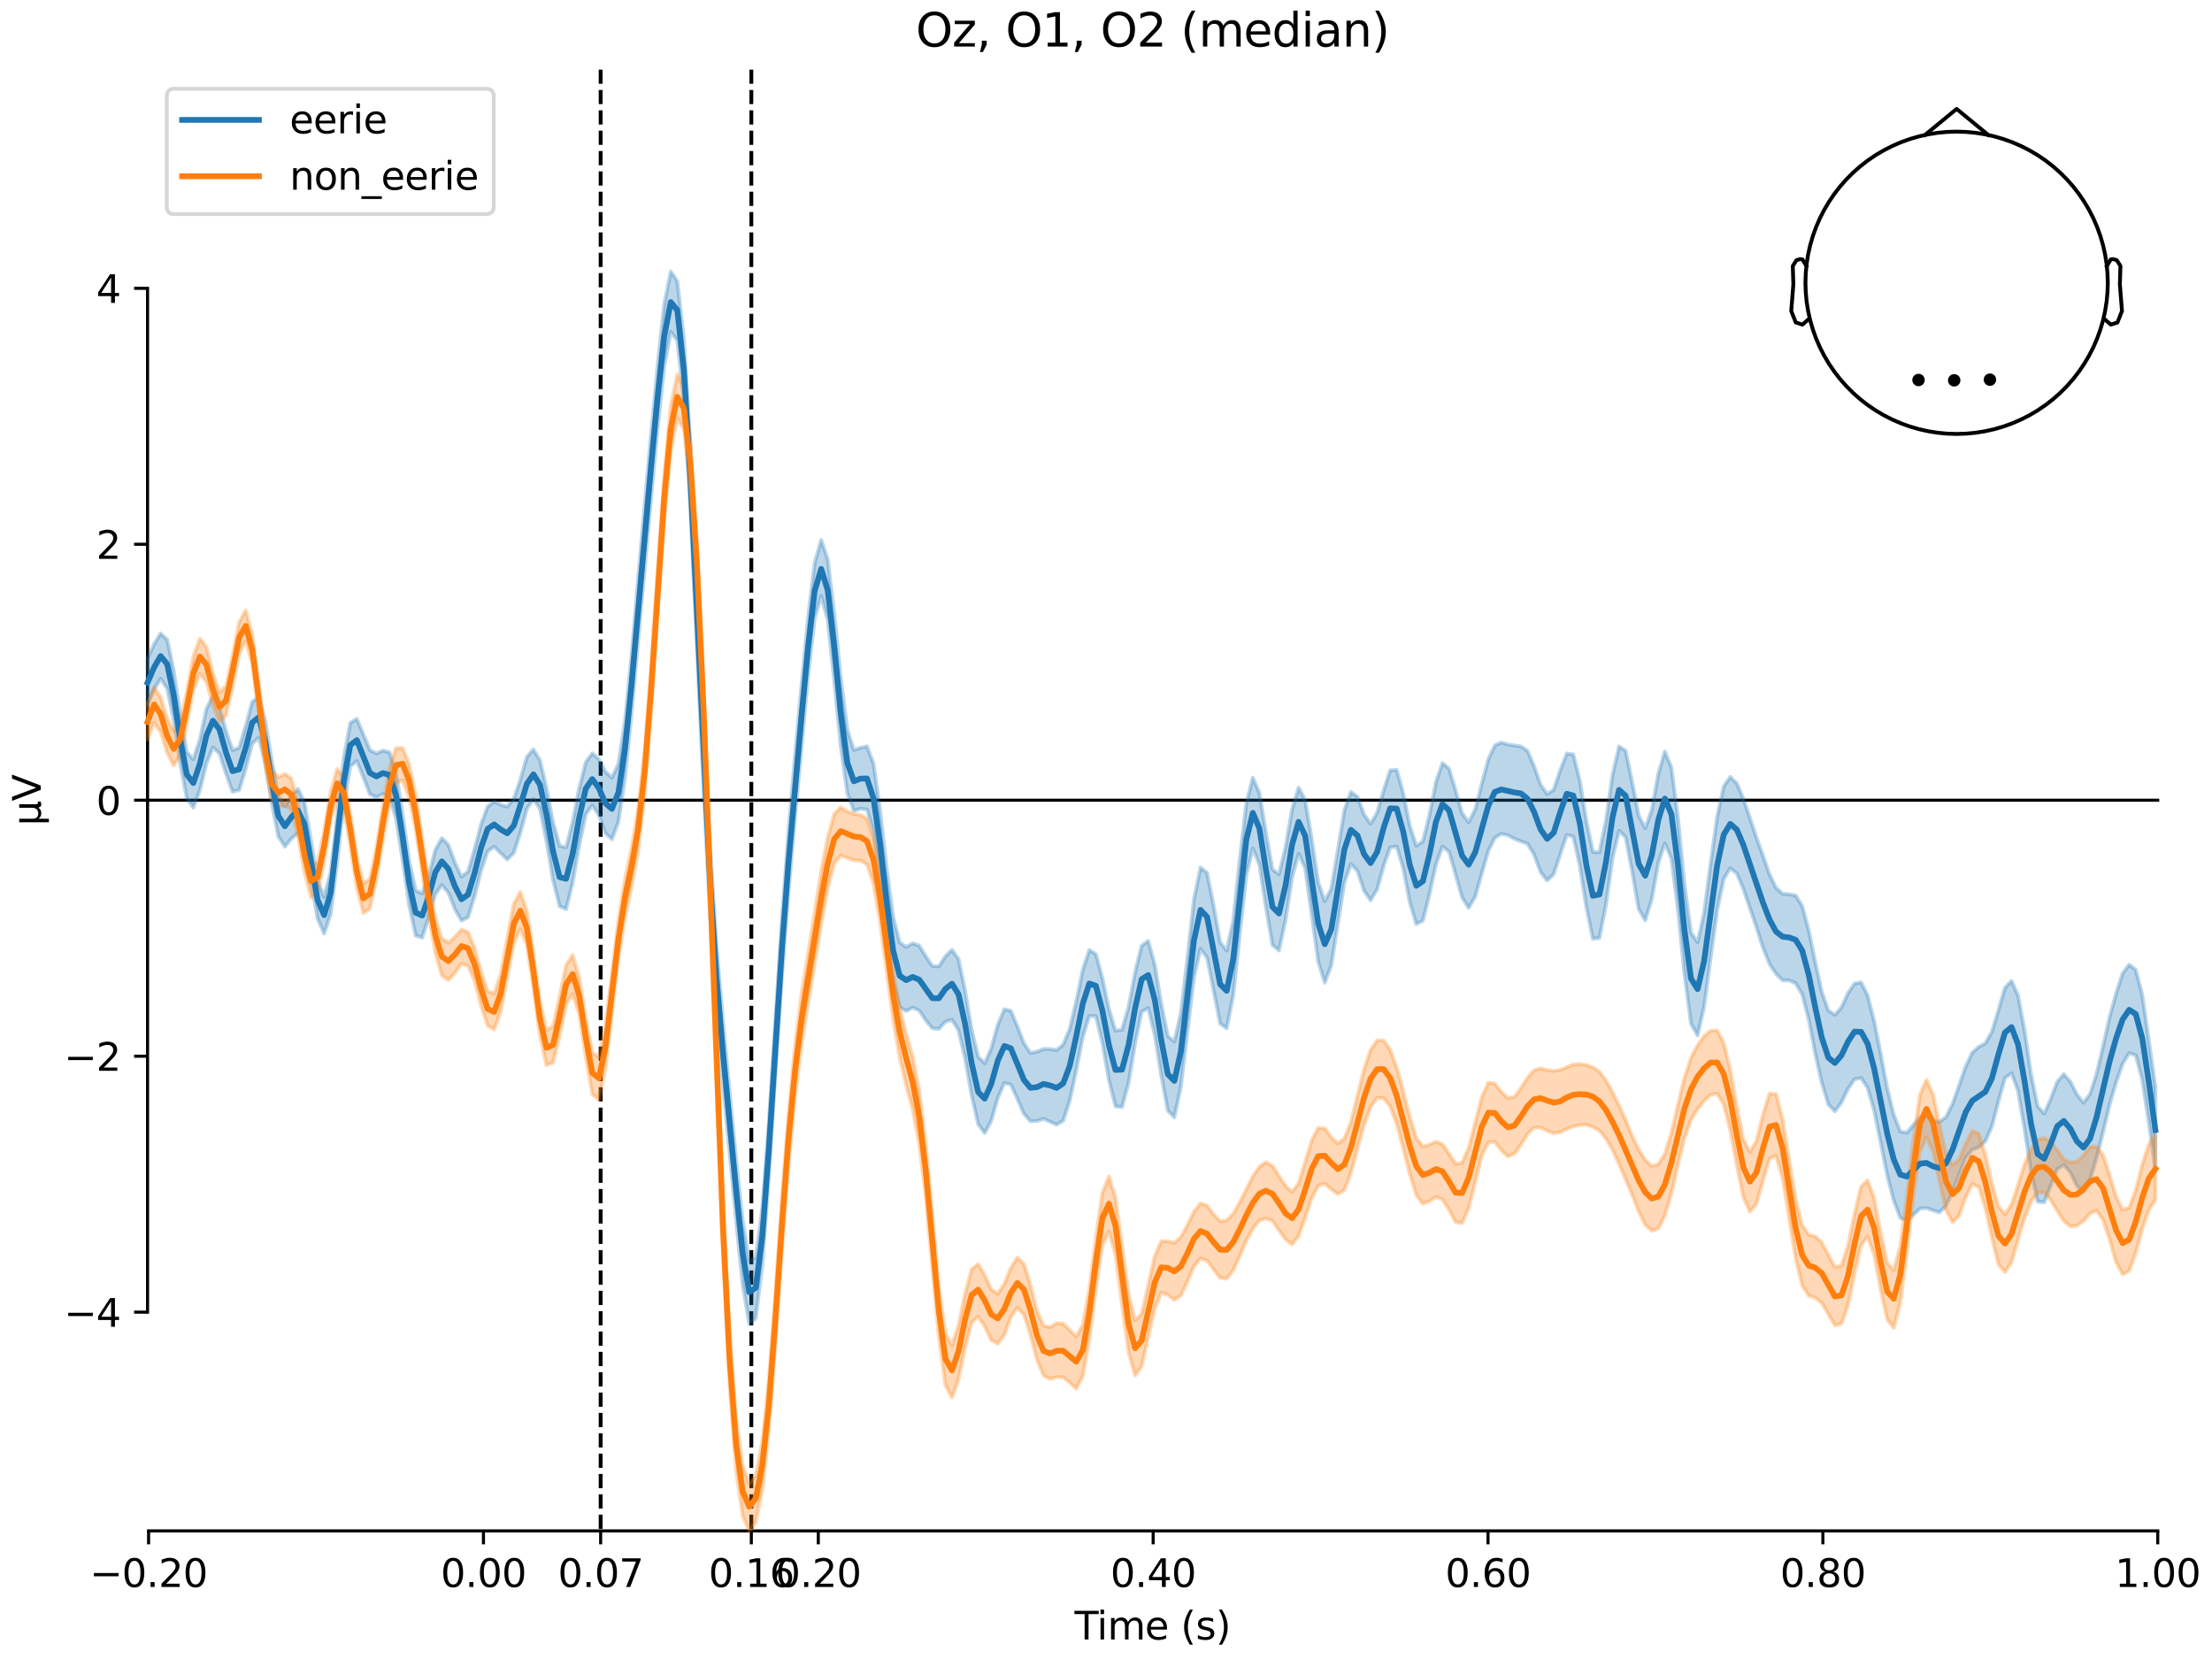 <?xml version="1.0" encoding="utf-8" standalone="no"?>
<!DOCTYPE svg PUBLIC "-//W3C//DTD SVG 1.1//EN"
  "http://www.w3.org/Graphics/SVG/1.1/DTD/svg11.dtd">
<svg xmlns:xlink="http://www.w3.org/1999/xlink" width="576pt" height="432pt" viewBox="0 0 576 432" xmlns="http://www.w3.org/2000/svg" version="1.1">
 <defs>
  <style type="text/css">*{stroke-linejoin: round; stroke-linecap: butt}</style>
 </defs>
 <g id="figure_1">
  <g id="patch_1">
   <path d="M 0 432 
L 576 432 
L 576 0 
L 0 0 
z
" style="fill: #ffffff"/>
  </g>
  <g id="axes_1">
   <g id="patch_2">
    <path d="M 38.421 398.644 
L 561.867 398.644 
L 561.867 18.118 
L 38.421 18.118 
L 38.421 398.644 
z
" style="fill: none; opacity: 0"/>
   </g>
   <g id="patch_3">
    <path d="M 38.421 341.686 
L 38.421 75.076 
" style="fill: none; stroke: #000000; stroke-width: 0.8; stroke-linejoin: miter; stroke-linecap: square"/>
   </g>
   <g id="LineCollection_1">
    <path d="M 156.407 18.118 
L 156.407 398.644 
" clip-path="url(#p8cea08209b)" style="fill: none; stroke-dasharray: 3.7,1.6; stroke-dashoffset: 0; stroke: #000000"/>
    <path d="M 195.645 18.118 
L 195.645 398.644 
" clip-path="url(#p8cea08209b)" style="fill: none; stroke-dasharray: 3.7,1.6; stroke-dashoffset: 0; stroke: #000000"/>
   </g>
   <g id="matplotlib.axis_1">
    <g id="xtick_1">
     <g id="line2d_1">
      <defs>
       <path id="m0d752e9763" d="M 0 0 
L 0 3.5 
" style="stroke: #000000; stroke-width: 0.8"/>
      </defs>
      <g>
       <use xlink:href="#m0d752e9763" x="38.693" y="398.644" style="stroke: #000000; stroke-width: 0.8"/>
      </g>
     </g>
     <g id="text_1">
      <!-- −0.20 -->
      <g transform="translate(23.37 413.242) scale(0.1 -0.1)">
       <defs>
        <path id="DejaVuSans-2212" d="M 678 2272 
L 4684 2272 
L 4684 1741 
L 678 1741 
L 678 2272 
z
" transform="scale(0.016)"/>
        <path id="DejaVuSans-30" d="M 2034 4250 
Q 1547 4250 1301 3770 
Q 1056 3291 1056 2328 
Q 1056 1369 1301 889 
Q 1547 409 2034 409 
Q 2525 409 2770 889 
Q 3016 1369 3016 2328 
Q 3016 3291 2770 3770 
Q 2525 4250 2034 4250 
z
M 2034 4750 
Q 2819 4750 3233 4129 
Q 3647 3509 3647 2328 
Q 3647 1150 3233 529 
Q 2819 -91 2034 -91 
Q 1250 -91 836 529 
Q 422 1150 422 2328 
Q 422 3509 836 4129 
Q 1250 4750 2034 4750 
z
" transform="scale(0.016)"/>
        <path id="DejaVuSans-2e" d="M 684 794 
L 1344 794 
L 1344 0 
L 684 0 
L 684 794 
z
" transform="scale(0.016)"/>
        <path id="DejaVuSans-32" d="M 1228 531 
L 3431 531 
L 3431 0 
L 469 0 
L 469 531 
Q 828 903 1448 1529 
Q 2069 2156 2228 2338 
Q 2531 2678 2651 2914 
Q 2772 3150 2772 3378 
Q 2772 3750 2511 3984 
Q 2250 4219 1831 4219 
Q 1534 4219 1204 4116 
Q 875 4013 500 3803 
L 500 4441 
Q 881 4594 1212 4672 
Q 1544 4750 1819 4750 
Q 2544 4750 2975 4387 
Q 3406 4025 3406 3419 
Q 3406 3131 3298 2873 
Q 3191 2616 2906 2266 
Q 2828 2175 2409 1742 
Q 1991 1309 1228 531 
z
" transform="scale(0.016)"/>
       </defs>
       <use xlink:href="#DejaVuSans-2212"/>
       <use xlink:href="#DejaVuSans-30" transform="translate(83.789 0)"/>
       <use xlink:href="#DejaVuSans-2e" transform="translate(147.412 0)"/>
       <use xlink:href="#DejaVuSans-32" transform="translate(179.199 0)"/>
       <use xlink:href="#DejaVuSans-30" transform="translate(242.822 0)"/>
      </g>
     </g>
    </g>
    <g id="xtick_2">
     <g id="line2d_2">
      <g>
       <use xlink:href="#m0d752e9763" x="125.889" y="398.644" style="stroke: #000000; stroke-width: 0.8"/>
      </g>
     </g>
     <g id="text_2">
      <!-- 0.00 -->
      <g transform="translate(114.756 413.242) scale(0.1 -0.1)">
       <use xlink:href="#DejaVuSans-30"/>
       <use xlink:href="#DejaVuSans-2e" transform="translate(63.623 0)"/>
       <use xlink:href="#DejaVuSans-30" transform="translate(95.41 0)"/>
       <use xlink:href="#DejaVuSans-30" transform="translate(159.033 0)"/>
      </g>
     </g>
    </g>
    <g id="xtick_3">
     <g id="line2d_3">
      <g>
       <use xlink:href="#m0d752e9763" x="156.407" y="398.644" style="stroke: #000000; stroke-width: 0.8"/>
      </g>
     </g>
     <g id="text_3">
      <!-- 0.07 -->
      <g transform="translate(145.274 413.242) scale(0.1 -0.1)">
       <defs>
        <path id="DejaVuSans-37" d="M 525 4666 
L 3525 4666 
L 3525 4397 
L 1831 0 
L 1172 0 
L 2766 4134 
L 525 4134 
L 525 4666 
z
" transform="scale(0.016)"/>
       </defs>
       <use xlink:href="#DejaVuSans-30"/>
       <use xlink:href="#DejaVuSans-2e" transform="translate(63.623 0)"/>
       <use xlink:href="#DejaVuSans-30" transform="translate(95.41 0)"/>
       <use xlink:href="#DejaVuSans-37" transform="translate(159.033 0)"/>
      </g>
     </g>
    </g>
    <g id="xtick_4">
     <g id="line2d_4">
      <g>
       <use xlink:href="#m0d752e9763" x="195.645" y="398.644" style="stroke: #000000; stroke-width: 0.8"/>
      </g>
     </g>
     <g id="text_4">
      <!-- 0.16 -->
      <g transform="translate(184.512 413.242) scale(0.1 -0.1)">
       <defs>
        <path id="DejaVuSans-31" d="M 794 531 
L 1825 531 
L 1825 4091 
L 703 3866 
L 703 4441 
L 1819 4666 
L 2450 4666 
L 2450 531 
L 3481 531 
L 3481 0 
L 794 0 
L 794 531 
z
" transform="scale(0.016)"/>
        <path id="DejaVuSans-36" d="M 2113 2584 
Q 1688 2584 1439 2293 
Q 1191 2003 1191 1497 
Q 1191 994 1439 701 
Q 1688 409 2113 409 
Q 2538 409 2786 701 
Q 3034 994 3034 1497 
Q 3034 2003 2786 2293 
Q 2538 2584 2113 2584 
z
M 3366 4563 
L 3366 3988 
Q 3128 4100 2886 4159 
Q 2644 4219 2406 4219 
Q 1781 4219 1451 3797 
Q 1122 3375 1075 2522 
Q 1259 2794 1537 2939 
Q 1816 3084 2150 3084 
Q 2853 3084 3261 2657 
Q 3669 2231 3669 1497 
Q 3669 778 3244 343 
Q 2819 -91 2113 -91 
Q 1303 -91 875 529 
Q 447 1150 447 2328 
Q 447 3434 972 4092 
Q 1497 4750 2381 4750 
Q 2619 4750 2861 4703 
Q 3103 4656 3366 4563 
z
" transform="scale(0.016)"/>
       </defs>
       <use xlink:href="#DejaVuSans-30"/>
       <use xlink:href="#DejaVuSans-2e" transform="translate(63.623 0)"/>
       <use xlink:href="#DejaVuSans-31" transform="translate(95.41 0)"/>
       <use xlink:href="#DejaVuSans-36" transform="translate(159.033 0)"/>
      </g>
     </g>
    </g>
    <g id="xtick_5">
     <g id="line2d_5">
      <g>
       <use xlink:href="#m0d752e9763" x="213.084" y="398.644" style="stroke: #000000; stroke-width: 0.8"/>
      </g>
     </g>
     <g id="text_5">
      <!-- 0.20 -->
      <g transform="translate(201.952 413.242) scale(0.1 -0.1)">
       <use xlink:href="#DejaVuSans-30"/>
       <use xlink:href="#DejaVuSans-2e" transform="translate(63.623 0)"/>
       <use xlink:href="#DejaVuSans-32" transform="translate(95.41 0)"/>
       <use xlink:href="#DejaVuSans-30" transform="translate(159.033 0)"/>
      </g>
     </g>
    </g>
    <g id="xtick_6">
     <g id="line2d_6">
      <g>
       <use xlink:href="#m0d752e9763" x="300.28" y="398.644" style="stroke: #000000; stroke-width: 0.8"/>
      </g>
     </g>
     <g id="text_6">
      <!-- 0.40 -->
      <g transform="translate(289.147 413.242) scale(0.1 -0.1)">
       <defs>
        <path id="DejaVuSans-34" d="M 2419 4116 
L 825 1625 
L 2419 1625 
L 2419 4116 
z
M 2253 4666 
L 3047 4666 
L 3047 1625 
L 3713 1625 
L 3713 1100 
L 3047 1100 
L 3047 0 
L 2419 0 
L 2419 1100 
L 313 1100 
L 313 1709 
L 2253 4666 
z
" transform="scale(0.016)"/>
       </defs>
       <use xlink:href="#DejaVuSans-30"/>
       <use xlink:href="#DejaVuSans-2e" transform="translate(63.623 0)"/>
       <use xlink:href="#DejaVuSans-34" transform="translate(95.41 0)"/>
       <use xlink:href="#DejaVuSans-30" transform="translate(159.033 0)"/>
      </g>
     </g>
    </g>
    <g id="xtick_7">
     <g id="line2d_7">
      <g>
       <use xlink:href="#m0d752e9763" x="387.476" y="398.644" style="stroke: #000000; stroke-width: 0.8"/>
      </g>
     </g>
     <g id="text_7">
      <!-- 0.60 -->
      <g transform="translate(376.343 413.242) scale(0.1 -0.1)">
       <use xlink:href="#DejaVuSans-30"/>
       <use xlink:href="#DejaVuSans-2e" transform="translate(63.623 0)"/>
       <use xlink:href="#DejaVuSans-36" transform="translate(95.41 0)"/>
       <use xlink:href="#DejaVuSans-30" transform="translate(159.033 0)"/>
      </g>
     </g>
    </g>
    <g id="xtick_8">
     <g id="line2d_8">
      <g>
       <use xlink:href="#m0d752e9763" x="474.671" y="398.644" style="stroke: #000000; stroke-width: 0.8"/>
      </g>
     </g>
     <g id="text_8">
      <!-- 0.80 -->
      <g transform="translate(463.538 413.242) scale(0.1 -0.1)">
       <defs>
        <path id="DejaVuSans-38" d="M 2034 2216 
Q 1584 2216 1326 1975 
Q 1069 1734 1069 1313 
Q 1069 891 1326 650 
Q 1584 409 2034 409 
Q 2484 409 2743 651 
Q 3003 894 3003 1313 
Q 3003 1734 2745 1975 
Q 2488 2216 2034 2216 
z
M 1403 2484 
Q 997 2584 770 2862 
Q 544 3141 544 3541 
Q 544 4100 942 4425 
Q 1341 4750 2034 4750 
Q 2731 4750 3128 4425 
Q 3525 4100 3525 3541 
Q 3525 3141 3298 2862 
Q 3072 2584 2669 2484 
Q 3125 2378 3379 2068 
Q 3634 1759 3634 1313 
Q 3634 634 3220 271 
Q 2806 -91 2034 -91 
Q 1263 -91 848 271 
Q 434 634 434 1313 
Q 434 1759 690 2068 
Q 947 2378 1403 2484 
z
M 1172 3481 
Q 1172 3119 1398 2916 
Q 1625 2713 2034 2713 
Q 2441 2713 2670 2916 
Q 2900 3119 2900 3481 
Q 2900 3844 2670 4047 
Q 2441 4250 2034 4250 
Q 1625 4250 1398 4047 
Q 1172 3844 1172 3481 
z
" transform="scale(0.016)"/>
       </defs>
       <use xlink:href="#DejaVuSans-30"/>
       <use xlink:href="#DejaVuSans-2e" transform="translate(63.623 0)"/>
       <use xlink:href="#DejaVuSans-38" transform="translate(95.41 0)"/>
       <use xlink:href="#DejaVuSans-30" transform="translate(159.033 0)"/>
      </g>
     </g>
    </g>
    <g id="xtick_9">
     <g id="line2d_9">
      <g>
       <use xlink:href="#m0d752e9763" x="561.867" y="398.644" style="stroke: #000000; stroke-width: 0.8"/>
      </g>
     </g>
     <g id="text_9">
      <!-- 1.00 -->
      <g transform="translate(550.734 413.242) scale(0.1 -0.1)">
       <use xlink:href="#DejaVuSans-31"/>
       <use xlink:href="#DejaVuSans-2e" transform="translate(63.623 0)"/>
       <use xlink:href="#DejaVuSans-30" transform="translate(95.41 0)"/>
       <use xlink:href="#DejaVuSans-30" transform="translate(159.033 0)"/>
      </g>
     </g>
    </g>
    <g id="text_10">
     <!-- Time (s) -->
     <g transform="translate(279.815 426.92) scale(0.1 -0.1)">
      <defs>
       <path id="DejaVuSans-54" d="M -19 4666 
L 3928 4666 
L 3928 4134 
L 2272 4134 
L 2272 0 
L 1638 0 
L 1638 4134 
L -19 4134 
L -19 4666 
z
" transform="scale(0.016)"/>
       <path id="DejaVuSans-69" d="M 603 3500 
L 1178 3500 
L 1178 0 
L 603 0 
L 603 3500 
z
M 603 4863 
L 1178 4863 
L 1178 4134 
L 603 4134 
L 603 4863 
z
" transform="scale(0.016)"/>
       <path id="DejaVuSans-6d" d="M 3328 2828 
Q 3544 3216 3844 3400 
Q 4144 3584 4550 3584 
Q 5097 3584 5394 3201 
Q 5691 2819 5691 2113 
L 5691 0 
L 5113 0 
L 5113 2094 
Q 5113 2597 4934 2840 
Q 4756 3084 4391 3084 
Q 3944 3084 3684 2787 
Q 3425 2491 3425 1978 
L 3425 0 
L 2847 0 
L 2847 2094 
Q 2847 2600 2669 2842 
Q 2491 3084 2119 3084 
Q 1678 3084 1418 2786 
Q 1159 2488 1159 1978 
L 1159 0 
L 581 0 
L 581 3500 
L 1159 3500 
L 1159 2956 
Q 1356 3278 1631 3431 
Q 1906 3584 2284 3584 
Q 2666 3584 2933 3390 
Q 3200 3197 3328 2828 
z
" transform="scale(0.016)"/>
       <path id="DejaVuSans-65" d="M 3597 1894 
L 3597 1613 
L 953 1613 
Q 991 1019 1311 708 
Q 1631 397 2203 397 
Q 2534 397 2845 478 
Q 3156 559 3463 722 
L 3463 178 
Q 3153 47 2828 -22 
Q 2503 -91 2169 -91 
Q 1331 -91 842 396 
Q 353 884 353 1716 
Q 353 2575 817 3079 
Q 1281 3584 2069 3584 
Q 2775 3584 3186 3129 
Q 3597 2675 3597 1894 
z
M 3022 2063 
Q 3016 2534 2758 2815 
Q 2500 3097 2075 3097 
Q 1594 3097 1305 2825 
Q 1016 2553 972 2059 
L 3022 2063 
z
" transform="scale(0.016)"/>
       <path id="DejaVuSans-20" transform="scale(0.016)"/>
       <path id="DejaVuSans-28" d="M 1984 4856 
Q 1566 4138 1362 3434 
Q 1159 2731 1159 2009 
Q 1159 1288 1364 580 
Q 1569 -128 1984 -844 
L 1484 -844 
Q 1016 -109 783 600 
Q 550 1309 550 2009 
Q 550 2706 781 3412 
Q 1013 4119 1484 4856 
L 1984 4856 
z
" transform="scale(0.016)"/>
       <path id="DejaVuSans-73" d="M 2834 3397 
L 2834 2853 
Q 2591 2978 2328 3040 
Q 2066 3103 1784 3103 
Q 1356 3103 1142 2972 
Q 928 2841 928 2578 
Q 928 2378 1081 2264 
Q 1234 2150 1697 2047 
L 1894 2003 
Q 2506 1872 2764 1633 
Q 3022 1394 3022 966 
Q 3022 478 2636 193 
Q 2250 -91 1575 -91 
Q 1294 -91 989 -36 
Q 684 19 347 128 
L 347 722 
Q 666 556 975 473 
Q 1284 391 1588 391 
Q 1994 391 2212 530 
Q 2431 669 2431 922 
Q 2431 1156 2273 1281 
Q 2116 1406 1581 1522 
L 1381 1569 
Q 847 1681 609 1914 
Q 372 2147 372 2553 
Q 372 3047 722 3315 
Q 1072 3584 1716 3584 
Q 2034 3584 2315 3537 
Q 2597 3491 2834 3397 
z
" transform="scale(0.016)"/>
       <path id="DejaVuSans-29" d="M 513 4856 
L 1013 4856 
Q 1481 4119 1714 3412 
Q 1947 2706 1947 2009 
Q 1947 1309 1714 600 
Q 1481 -109 1013 -844 
L 513 -844 
Q 928 -128 1133 580 
Q 1338 1288 1338 2009 
Q 1338 2731 1133 3434 
Q 928 4138 513 4856 
z
" transform="scale(0.016)"/>
      </defs>
      <use xlink:href="#DejaVuSans-54"/>
      <use xlink:href="#DejaVuSans-69" transform="translate(57.959 0)"/>
      <use xlink:href="#DejaVuSans-6d" transform="translate(85.742 0)"/>
      <use xlink:href="#DejaVuSans-65" transform="translate(183.154 0)"/>
      <use xlink:href="#DejaVuSans-20" transform="translate(244.678 0)"/>
      <use xlink:href="#DejaVuSans-28" transform="translate(276.465 0)"/>
      <use xlink:href="#DejaVuSans-73" transform="translate(315.479 0)"/>
      <use xlink:href="#DejaVuSans-29" transform="translate(367.578 0)"/>
     </g>
    </g>
   </g>
   <g id="matplotlib.axis_2">
    <g id="ytick_1">
     <g id="line2d_10">
      <defs>
       <path id="m17e49c1fe7" d="M 0 0 
L -3.5 0 
" style="stroke: #000000; stroke-width: 0.8"/>
      </defs>
      <g>
       <use xlink:href="#m17e49c1fe7" x="38.421" y="341.686" style="stroke: #000000; stroke-width: 0.8"/>
      </g>
     </g>
     <g id="text_11">
      <!-- −4 -->
      <g transform="translate(16.678 345.485) scale(0.1 -0.1)">
       <use xlink:href="#DejaVuSans-2212"/>
       <use xlink:href="#DejaVuSans-34" transform="translate(83.789 0)"/>
      </g>
     </g>
    </g>
    <g id="ytick_2">
     <g id="line2d_11">
      <g>
       <use xlink:href="#m17e49c1fe7" x="38.421" y="275.034" style="stroke: #000000; stroke-width: 0.8"/>
      </g>
     </g>
     <g id="text_12">
      <!-- −2 -->
      <g transform="translate(16.678 278.833) scale(0.1 -0.1)">
       <use xlink:href="#DejaVuSans-2212"/>
       <use xlink:href="#DejaVuSans-32" transform="translate(83.789 0)"/>
      </g>
     </g>
    </g>
    <g id="ytick_3">
     <g id="line2d_12">
      <g>
       <use xlink:href="#m17e49c1fe7" x="38.421" y="208.381" style="stroke: #000000; stroke-width: 0.8"/>
      </g>
     </g>
     <g id="text_13">
      <!-- 0 -->
      <g transform="translate(25.058 212.18) scale(0.1 -0.1)">
       <use xlink:href="#DejaVuSans-30"/>
      </g>
     </g>
    </g>
    <g id="ytick_4">
     <g id="line2d_13">
      <g>
       <use xlink:href="#m17e49c1fe7" x="38.421" y="141.728" style="stroke: #000000; stroke-width: 0.8"/>
      </g>
     </g>
     <g id="text_14">
      <!-- 2 -->
      <g transform="translate(25.058 145.528) scale(0.1 -0.1)">
       <use xlink:href="#DejaVuSans-32"/>
      </g>
     </g>
    </g>
    <g id="ytick_5">
     <g id="line2d_14">
      <g>
       <use xlink:href="#m17e49c1fe7" x="38.421" y="75.076" style="stroke: #000000; stroke-width: 0.8"/>
      </g>
     </g>
     <g id="text_15">
      <!-- 4 -->
      <g transform="translate(25.058 78.875) scale(0.1 -0.1)">
       <use xlink:href="#DejaVuSans-34"/>
      </g>
     </g>
    </g>
    <g id="text_16">
     <!-- µV -->
     <g transform="translate(10.599 214.982) rotate(-90) scale(0.1 -0.1)">
      <defs>
       <path id="DejaVuSans-b5" d="M 544 -1331 
L 544 3500 
L 1119 3500 
L 1119 1325 
Q 1119 872 1334 640 
Q 1550 409 1972 409 
Q 2434 409 2667 671 
Q 2900 934 2900 1459 
L 2900 3500 
L 3475 3500 
L 3475 806 
Q 3475 619 3529 530 
Q 3584 441 3700 441 
Q 3728 441 3778 458 
Q 3828 475 3916 513 
L 3916 50 
Q 3788 -22 3673 -56 
Q 3559 -91 3450 -91 
Q 3234 -91 3106 31 
Q 2978 153 2931 403 
Q 2775 156 2548 32 
Q 2322 -91 2016 -91 
Q 1697 -91 1473 31 
Q 1250 153 1119 397 
L 1119 -1331 
L 544 -1331 
z
" transform="scale(0.016)"/>
       <path id="DejaVuSans-56" d="M 1831 0 
L 50 4666 
L 709 4666 
L 2188 738 
L 3669 4666 
L 4325 4666 
L 2547 0 
L 1831 0 
z
" transform="scale(0.016)"/>
      </defs>
      <use xlink:href="#DejaVuSans-b5"/>
      <use xlink:href="#DejaVuSans-56" transform="translate(63.623 0)"/>
     </g>
    </g>
   </g>
   <g id="patch_4">
    <path d="M 38.693 398.644 
L 561.867 398.644 
" style="fill: none; stroke: #000000; stroke-width: 0.8; stroke-linejoin: miter; stroke-linecap: square"/>
   </g>
   <g id="patch_5">
    <path d="M 38.421 208.381 
L 561.867 208.381 
" style="fill: none; stroke: #000000; stroke-width: 0.8; stroke-linejoin: miter; stroke-linecap: square"/>
   </g>
   <g id="text_17">
    <!-- Oz, O1, O2 (median) -->
    <g transform="translate(238.482 12.118) scale(0.12 -0.12)">
     <defs>
      <path id="DejaVuSans-4f" d="M 2522 4238 
Q 1834 4238 1429 3725 
Q 1025 3213 1025 2328 
Q 1025 1447 1429 934 
Q 1834 422 2522 422 
Q 3209 422 3611 934 
Q 4013 1447 4013 2328 
Q 4013 3213 3611 3725 
Q 3209 4238 2522 4238 
z
M 2522 4750 
Q 3503 4750 4090 4092 
Q 4678 3434 4678 2328 
Q 4678 1225 4090 567 
Q 3503 -91 2522 -91 
Q 1538 -91 948 565 
Q 359 1222 359 2328 
Q 359 3434 948 4092 
Q 1538 4750 2522 4750 
z
" transform="scale(0.016)"/>
      <path id="DejaVuSans-7a" d="M 353 3500 
L 3084 3500 
L 3084 2975 
L 922 459 
L 3084 459 
L 3084 0 
L 275 0 
L 275 525 
L 2438 3041 
L 353 3041 
L 353 3500 
z
" transform="scale(0.016)"/>
      <path id="DejaVuSans-2c" d="M 750 794 
L 1409 794 
L 1409 256 
L 897 -744 
L 494 -744 
L 750 256 
L 750 794 
z
" transform="scale(0.016)"/>
      <path id="DejaVuSans-64" d="M 2906 2969 
L 2906 4863 
L 3481 4863 
L 3481 0 
L 2906 0 
L 2906 525 
Q 2725 213 2448 61 
Q 2172 -91 1784 -91 
Q 1150 -91 751 415 
Q 353 922 353 1747 
Q 353 2572 751 3078 
Q 1150 3584 1784 3584 
Q 2172 3584 2448 3432 
Q 2725 3281 2906 2969 
z
M 947 1747 
Q 947 1113 1208 752 
Q 1469 391 1925 391 
Q 2381 391 2643 752 
Q 2906 1113 2906 1747 
Q 2906 2381 2643 2742 
Q 2381 3103 1925 3103 
Q 1469 3103 1208 2742 
Q 947 2381 947 1747 
z
" transform="scale(0.016)"/>
      <path id="DejaVuSans-61" d="M 2194 1759 
Q 1497 1759 1228 1600 
Q 959 1441 959 1056 
Q 959 750 1161 570 
Q 1363 391 1709 391 
Q 2188 391 2477 730 
Q 2766 1069 2766 1631 
L 2766 1759 
L 2194 1759 
z
M 3341 1997 
L 3341 0 
L 2766 0 
L 2766 531 
Q 2569 213 2275 61 
Q 1981 -91 1556 -91 
Q 1019 -91 701 211 
Q 384 513 384 1019 
Q 384 1609 779 1909 
Q 1175 2209 1959 2209 
L 2766 2209 
L 2766 2266 
Q 2766 2663 2505 2880 
Q 2244 3097 1772 3097 
Q 1472 3097 1187 3025 
Q 903 2953 641 2809 
L 641 3341 
Q 956 3463 1253 3523 
Q 1550 3584 1831 3584 
Q 2591 3584 2966 3190 
Q 3341 2797 3341 1997 
z
" transform="scale(0.016)"/>
      <path id="DejaVuSans-6e" d="M 3513 2113 
L 3513 0 
L 2938 0 
L 2938 2094 
Q 2938 2591 2744 2837 
Q 2550 3084 2163 3084 
Q 1697 3084 1428 2787 
Q 1159 2491 1159 1978 
L 1159 0 
L 581 0 
L 581 3500 
L 1159 3500 
L 1159 2956 
Q 1366 3272 1645 3428 
Q 1925 3584 2291 3584 
Q 2894 3584 3203 3211 
Q 3513 2838 3513 2113 
z
" transform="scale(0.016)"/>
     </defs>
     <use xlink:href="#DejaVuSans-4f"/>
     <use xlink:href="#DejaVuSans-7a" transform="translate(78.711 0)"/>
     <use xlink:href="#DejaVuSans-2c" transform="translate(131.201 0)"/>
     <use xlink:href="#DejaVuSans-20" transform="translate(162.988 0)"/>
     <use xlink:href="#DejaVuSans-4f" transform="translate(194.775 0)"/>
     <use xlink:href="#DejaVuSans-31" transform="translate(273.486 0)"/>
     <use xlink:href="#DejaVuSans-2c" transform="translate(337.109 0)"/>
     <use xlink:href="#DejaVuSans-20" transform="translate(368.896 0)"/>
     <use xlink:href="#DejaVuSans-4f" transform="translate(400.684 0)"/>
     <use xlink:href="#DejaVuSans-32" transform="translate(479.395 0)"/>
     <use xlink:href="#DejaVuSans-20" transform="translate(543.018 0)"/>
     <use xlink:href="#DejaVuSans-28" transform="translate(574.805 0)"/>
     <use xlink:href="#DejaVuSans-6d" transform="translate(613.818 0)"/>
     <use xlink:href="#DejaVuSans-65" transform="translate(711.23 0)"/>
     <use xlink:href="#DejaVuSans-64" transform="translate(772.754 0)"/>
     <use xlink:href="#DejaVuSans-69" transform="translate(836.23 0)"/>
     <use xlink:href="#DejaVuSans-61" transform="translate(864.014 0)"/>
     <use xlink:href="#DejaVuSans-6e" transform="translate(925.293 0)"/>
     <use xlink:href="#DejaVuSans-29" transform="translate(988.672 0)"/>
    </g>
   </g>
   <g id="legend_1">
    <g id="patch_6">
     <path d="M 45.421 55.753 
L 126.563 55.753 
Q 128.563 55.753 128.563 53.753 
L 128.563 25.118 
Q 128.563 23.118 126.563 23.118 
L 45.421 23.118 
Q 43.421 23.118 43.421 25.118 
L 43.421 53.753 
Q 43.421 55.753 45.421 55.753 
z
" style="fill: #ffffff; opacity: 0.8; stroke: #cccccc; stroke-linejoin: miter"/>
    </g>
    <g id="line2d_15">
     <path d="M 47.421 31.217 
L 57.421 31.217 
L 67.421 31.217 
" style="fill: none; stroke: #1f77b4; stroke-width: 1.5; stroke-linecap: square"/>
    </g>
    <g id="text_18">
     <!-- eerie -->
     <g transform="translate(75.421 34.717) scale(0.1 -0.1)">
      <defs>
       <path id="DejaVuSans-72" d="M 2631 2963 
Q 2534 3019 2420 3045 
Q 2306 3072 2169 3072 
Q 1681 3072 1420 2755 
Q 1159 2438 1159 1844 
L 1159 0 
L 581 0 
L 581 3500 
L 1159 3500 
L 1159 2956 
Q 1341 3275 1631 3429 
Q 1922 3584 2338 3584 
Q 2397 3584 2469 3576 
Q 2541 3569 2628 3553 
L 2631 2963 
z
" transform="scale(0.016)"/>
      </defs>
      <use xlink:href="#DejaVuSans-65"/>
      <use xlink:href="#DejaVuSans-65" transform="translate(61.523 0)"/>
      <use xlink:href="#DejaVuSans-72" transform="translate(123.047 0)"/>
      <use xlink:href="#DejaVuSans-69" transform="translate(164.16 0)"/>
      <use xlink:href="#DejaVuSans-65" transform="translate(191.943 0)"/>
     </g>
    </g>
    <g id="line2d_16">
     <path d="M 47.421 45.895 
L 57.421 45.895 
L 67.421 45.895 
" style="fill: none; stroke: #ff7f0e; stroke-width: 1.5; stroke-linecap: square"/>
    </g>
    <g id="text_19">
     <!-- non_eerie -->
     <g transform="translate(75.421 49.395) scale(0.1 -0.1)">
      <defs>
       <path id="DejaVuSans-6f" d="M 1959 3097 
Q 1497 3097 1228 2736 
Q 959 2375 959 1747 
Q 959 1119 1226 758 
Q 1494 397 1959 397 
Q 2419 397 2687 759 
Q 2956 1122 2956 1747 
Q 2956 2369 2687 2733 
Q 2419 3097 1959 3097 
z
M 1959 3584 
Q 2709 3584 3137 3096 
Q 3566 2609 3566 1747 
Q 3566 888 3137 398 
Q 2709 -91 1959 -91 
Q 1206 -91 779 398 
Q 353 888 353 1747 
Q 353 2609 779 3096 
Q 1206 3584 1959 3584 
z
" transform="scale(0.016)"/>
       <path id="DejaVuSans-5f" d="M 3263 -1063 
L 3263 -1509 
L -63 -1509 
L -63 -1063 
L 3263 -1063 
z
" transform="scale(0.016)"/>
      </defs>
      <use xlink:href="#DejaVuSans-6e"/>
      <use xlink:href="#DejaVuSans-6f" transform="translate(63.379 0)"/>
      <use xlink:href="#DejaVuSans-6e" transform="translate(124.561 0)"/>
      <use xlink:href="#DejaVuSans-5f" transform="translate(187.939 0)"/>
      <use xlink:href="#DejaVuSans-65" transform="translate(237.939 0)"/>
      <use xlink:href="#DejaVuSans-65" transform="translate(299.463 0)"/>
      <use xlink:href="#DejaVuSans-72" transform="translate(360.986 0)"/>
      <use xlink:href="#DejaVuSans-69" transform="translate(402.1 0)"/>
      <use xlink:href="#DejaVuSans-65" transform="translate(429.883 0)"/>
     </g>
    </g>
   </g>
   <g id="FillBetweenPolyCollection_1">
    <defs>
     <path id="m3bb213af4e" d="M 38.421 -260.512 
L 38.421 -248.514 
L 40.124 -252.519 
L 41.827 -255.244 
L 43.53 -252.726 
L 45.233 -244.493 
L 46.936 -233.189 
L 48.639 -224.123 
L 50.342 -221.693 
L 52.045 -226.2 
L 53.748 -233.159 
L 55.451 -237.364 
L 57.154 -235.766 
L 58.857 -230.538 
L 60.56 -225.837 
L 62.263 -226.274 
L 63.966 -231.731 
L 65.669 -238.36 
L 67.372 -239.886 
L 69.075 -233.306 
L 70.778 -222.77 
L 72.481 -214.179 
L 74.184 -211.543 
L 75.887 -213.645 
L 77.59 -215.045 
L 79.294 -211.817 
L 80.997 -202.628 
L 82.7 -192.803 
L 84.403 -188.891 
L 86.106 -193.955 
L 87.809 -207.578 
L 89.512 -222.727 
L 91.215 -232.42 
L 92.918 -233.825 
L 94.621 -229.599 
L 96.324 -225.189 
L 98.027 -224.346 
L 99.73 -225.269 
L 101.433 -224.469 
L 103.136 -218.848 
L 104.839 -207.988 
L 106.542 -196.299 
L 108.245 -188.356 
L 109.948 -187.847 
L 111.651 -193.253 
L 113.354 -199.136 
L 115.057 -201.545 
L 116.76 -199.521 
L 118.463 -195.225 
L 120.166 -192.276 
L 121.87 -193.145 
L 123.573 -198.619 
L 125.276 -205.363 
L 126.979 -210.34 
L 128.682 -211.521 
L 130.385 -209.82 
L 132.088 -208.185 
L 133.791 -209.916 
L 135.494 -215.125 
L 137.197 -221.381 
L 138.9 -223.944 
L 140.603 -221.431 
L 142.306 -212.98 
L 144.009 -202.898 
L 145.712 -196.055 
L 147.415 -195.266 
L 149.118 -202.143 
L 150.821 -211.834 
L 152.524 -219.91 
L 154.227 -222.272 
L 155.93 -219.809 
L 157.633 -215.03 
L 159.336 -213.459 
L 161.039 -218.006 
L 162.742 -229.521 
L 164.446 -246.255 
L 166.149 -265.041 
L 167.852 -283.878 
L 169.555 -302.445 
L 171.258 -320.663 
L 172.961 -336.411 
L 174.664 -345.594 
L 176.367 -343.341 
L 178.07 -327.618 
L 179.773 -299.18 
L 181.476 -263.417 
L 183.179 -226.748 
L 184.882 -193.778 
L 186.585 -168.341 
L 188.288 -149.11 
L 189.991 -131.947 
L 191.694 -114.04 
L 193.397 -97.472 
L 195.1 -87.249 
L 196.803 -88.731 
L 198.506 -102.718 
L 200.209 -125.806 
L 201.912 -152.455 
L 203.615 -177.711 
L 205.318 -199.767 
L 207.022 -219.21 
L 208.725 -237.573 
L 210.428 -256.096 
L 212.131 -270.93 
L 213.834 -276.822 
L 215.537 -270.541 
L 217.24 -254.737 
L 218.943 -237.58 
L 220.646 -225.446 
L 222.349 -220.871 
L 224.052 -221.414 
L 225.755 -221.187 
L 227.458 -215.578 
L 229.161 -203.311 
L 230.864 -188.582 
L 232.567 -176.256 
L 234.27 -169.744 
L 235.973 -168.727 
L 237.676 -169.607 
L 239.379 -168.832 
L 241.082 -166.283 
L 242.785 -164.239 
L 244.488 -164.057 
L 246.191 -165.964 
L 247.894 -166.458 
L 249.598 -163.7 
L 251.301 -156.478 
L 253.004 -146.801 
L 254.707 -139.316 
L 256.41 -136.941 
L 258.113 -140.099 
L 259.816 -146.073 
L 261.519 -149.979 
L 263.222 -149.583 
L 264.925 -145.853 
L 266.628 -141.972 
L 268.331 -140.048 
L 270.034 -140.11 
L 271.737 -140.669 
L 273.44 -139.902 
L 275.143 -139.126 
L 276.846 -140.173 
L 278.549 -145.356 
L 280.252 -153.302 
L 281.955 -162.016 
L 283.658 -167.44 
L 285.361 -167.384 
L 287.064 -160.438 
L 288.767 -150.729 
L 290.47 -143.923 
L 292.174 -143.724 
L 293.877 -150.045 
L 295.58 -160.276 
L 297.283 -168.535 
L 298.986 -169.485 
L 300.689 -162.62 
L 302.392 -151.976 
L 304.095 -142.782 
L 305.798 -141.027 
L 307.501 -149.106 
L 309.204 -163.292 
L 310.907 -177.514 
L 312.61 -184.917 
L 314.313 -182.618 
L 316.016 -174.119 
L 317.719 -165.467 
L 319.422 -164.245 
L 321.125 -172.736 
L 322.828 -188.676 
L 324.531 -204.1 
L 326.234 -211.082 
L 327.937 -206.86 
L 329.64 -195.858 
L 331.343 -185.949 
L 333.046 -184.488 
L 334.75 -192.416 
L 336.453 -203.541 
L 338.156 -209.672 
L 339.859 -205.921 
L 341.562 -193.942 
L 343.265 -181.637 
L 344.968 -176.103 
L 346.671 -180.646 
L 348.374 -191.357 
L 350.077 -202.135 
L 351.78 -207.012 
L 353.483 -205.175 
L 355.186 -200.091 
L 356.889 -197.54 
L 358.592 -200.358 
L 360.295 -206.501 
L 361.998 -211.33 
L 363.701 -211.551 
L 365.404 -205.891 
L 367.107 -197.051 
L 368.81 -191.353 
L 370.513 -192.27 
L 372.216 -199.041 
L 373.919 -206.903 
L 375.622 -211.591 
L 377.326 -210.217 
L 379.029 -204.319 
L 380.732 -198.239 
L 382.435 -195.61 
L 384.138 -198.511 
L 385.841 -204.497 
L 387.544 -210.374 
L 389.247 -213.823 
L 390.95 -214.893 
L 392.653 -214.497 
L 394.356 -213.59 
L 396.059 -212.906 
L 397.762 -212.294 
L 399.465 -209.469 
L 401.168 -204.923 
L 402.871 -202.708 
L 404.574 -204.385 
L 406.277 -209.507 
L 407.98 -214.605 
L 409.683 -214.135 
L 411.386 -206.6 
L 413.089 -195.718 
L 414.792 -187.53 
L 416.495 -187.766 
L 418.198 -196.513 
L 419.902 -208.625 
L 421.605 -215.664 
L 423.308 -213.996 
L 425.011 -205.063 
L 426.714 -195.291 
L 428.417 -192.331 
L 430.12 -197.831 
L 431.823 -207.314 
L 433.526 -212.39 
L 435.229 -208.456 
L 436.932 -195.233 
L 438.635 -178.443 
L 440.338 -165.393 
L 442.041 -162.389 
L 443.744 -169.844 
L 445.447 -182.603 
L 447.15 -194.998 
L 448.853 -203.098 
L 450.556 -205.901 
L 452.259 -204.562 
L 453.962 -200.524 
L 455.665 -195.568 
L 457.368 -190.555 
L 459.071 -185.251 
L 460.774 -180.968 
L 462.478 -178.39 
L 464.181 -176.733 
L 465.884 -176.7 
L 467.587 -175.984 
L 469.29 -173.056 
L 470.993 -166.474 
L 472.696 -157.621 
L 474.399 -149.987 
L 476.102 -144.441 
L 477.805 -142.598 
L 479.508 -144.931 
L 481.211 -148.474 
L 482.914 -150.945 
L 484.617 -151.314 
L 486.32 -148.727 
L 488.023 -142.787 
L 489.726 -134.495 
L 491.429 -125.948 
L 493.132 -119.366 
L 494.835 -114.854 
L 496.538 -114.096 
L 498.241 -115.636 
L 499.944 -117.271 
L 501.647 -117.436 
L 503.35 -116.816 
L 505.054 -116.314 
L 506.757 -118.017 
L 508.46 -121.613 
L 510.163 -126.153 
L 511.866 -130.54 
L 513.569 -132.582 
L 515.272 -133.262 
L 516.975 -134.829 
L 518.678 -138.644 
L 520.381 -145.196 
L 522.084 -151.271 
L 523.787 -152.524 
L 525.49 -147.928 
L 527.193 -137.929 
L 528.896 -126.729 
L 530.599 -119.104 
L 532.302 -118.903 
L 534.005 -123.228 
L 535.708 -127.561 
L 537.411 -128.671 
L 539.114 -126.647 
L 540.817 -123.143 
L 542.52 -121.629 
L 544.223 -124.625 
L 545.926 -130.414 
L 547.63 -137.159 
L 549.333 -144.286 
L 551.036 -150.158 
L 552.739 -155.009 
L 554.442 -157.773 
L 556.145 -157.207 
L 557.848 -150.786 
L 559.551 -139.737 
L 561.254 -127.292 
L 561.254 -148.92 
L 561.254 -148.92 
L 559.551 -161.112 
L 557.848 -172.837 
L 556.145 -179.455 
L 554.442 -180.788 
L 552.739 -178.556 
L 551.036 -173.342 
L 549.333 -167.104 
L 547.63 -159.559 
L 545.926 -152.235 
L 544.223 -147.092 
L 542.52 -144.854 
L 540.817 -147.016 
L 539.114 -150.331 
L 537.411 -152.286 
L 535.708 -150.301 
L 534.005 -145.847 
L 532.302 -142.017 
L 530.599 -143.916 
L 528.896 -152.154 
L 527.193 -163.676 
L 525.49 -172.809 
L 523.787 -176.581 
L 522.084 -174.771 
L 520.381 -168.893 
L 518.678 -163.317 
L 516.975 -160.296 
L 515.272 -159.403 
L 513.569 -157.874 
L 511.866 -154.339 
L 510.163 -149.397 
L 508.46 -144.616 
L 506.757 -141.164 
L 505.054 -139.833 
L 503.35 -140.258 
L 501.647 -141.349 
L 499.944 -141.091 
L 498.241 -139.058 
L 496.538 -137.052 
L 494.835 -137.369 
L 493.132 -141.707 
L 491.429 -148.632 
L 489.726 -157.625 
L 488.023 -166.155 
L 486.32 -172.83 
L 484.617 -176.173 
L 482.914 -175.885 
L 481.211 -173.382 
L 479.508 -169.687 
L 477.805 -167.739 
L 476.102 -168.851 
L 474.399 -173.671 
L 472.696 -181.426 
L 470.993 -189.759 
L 469.29 -196.037 
L 467.587 -198.813 
L 465.884 -199.149 
L 464.181 -199.247 
L 462.478 -200.822 
L 460.774 -204.309 
L 459.071 -209.182 
L 457.368 -213.921 
L 455.665 -219.021 
L 453.962 -224.036 
L 452.259 -228.02 
L 450.556 -229.682 
L 448.853 -227.221 
L 447.15 -219.309 
L 445.447 -207.218 
L 443.744 -194.304 
L 442.041 -186.633 
L 440.338 -189.174 
L 438.635 -201.568 
L 436.932 -219.017 
L 435.229 -232.174 
L 433.526 -236.303 
L 431.823 -230.519 
L 430.12 -221.113 
L 428.417 -216.312 
L 426.714 -219.598 
L 425.011 -228.364 
L 423.308 -236.511 
L 421.605 -237.625 
L 419.902 -230.199 
L 418.198 -218.322 
L 416.495 -210.069 
L 414.792 -210.176 
L 413.089 -218.248 
L 411.386 -228.698 
L 409.683 -235.569 
L 407.98 -235.788 
L 406.277 -231.41 
L 404.574 -226.34 
L 402.871 -225.21 
L 401.168 -227.657 
L 399.465 -232.494 
L 397.762 -236.483 
L 396.059 -237.641 
L 394.356 -237.876 
L 392.653 -238.145 
L 390.95 -238.642 
L 389.247 -237.888 
L 387.544 -234.237 
L 385.841 -227.841 
L 384.138 -221.242 
L 382.435 -217.862 
L 380.732 -220.219 
L 379.029 -226.175 
L 377.326 -231.838 
L 375.622 -233.298 
L 373.919 -228.341 
L 372.216 -219.746 
L 370.513 -212.868 
L 368.81 -211.795 
L 367.107 -216.914 
L 365.404 -225.427 
L 363.701 -231.541 
L 361.998 -231.405 
L 360.295 -226.136 
L 358.592 -220.329 
L 356.889 -217.467 
L 355.186 -219.934 
L 353.483 -224.545 
L 351.78 -225.754 
L 350.077 -221.092 
L 348.374 -210.616 
L 346.671 -200.603 
L 344.968 -197.34 
L 343.265 -202.189 
L 341.562 -213.531 
L 339.859 -223.656 
L 338.156 -226.911 
L 336.453 -221.254 
L 334.75 -211.347 
L 333.046 -204.349 
L 331.343 -205.618 
L 329.64 -215.196 
L 327.937 -225.532 
L 326.234 -229.49 
L 324.531 -222.778 
L 322.828 -208.1 
L 321.125 -192.206 
L 319.422 -184.437 
L 317.719 -186.685 
L 316.016 -196.19 
L 314.313 -204.72 
L 312.61 -206.111 
L 310.907 -197.907 
L 309.204 -182.486 
L 307.501 -168.222 
L 305.798 -160.798 
L 304.095 -162.202 
L 302.392 -170.554 
L 300.689 -180.829 
L 298.986 -187.006 
L 297.283 -185.752 
L 295.58 -178.823 
L 293.877 -169.76 
L 292.174 -163.858 
L 290.47 -163.613 
L 288.767 -169.215 
L 287.064 -177.248 
L 285.361 -183.532 
L 283.658 -184.63 
L 281.955 -179.442 
L 280.252 -171.19 
L 278.549 -164.046 
L 276.846 -159.968 
L 275.143 -158.553 
L 273.44 -158.814 
L 271.737 -158.864 
L 270.034 -158.149 
L 268.331 -157.8 
L 266.628 -160.315 
L 264.925 -164.745 
L 263.222 -168.781 
L 261.519 -169.207 
L 259.816 -165.108 
L 258.113 -159.004 
L 256.41 -155.118 
L 254.707 -156.81 
L 253.004 -163.899 
L 251.301 -174.067 
L 249.598 -182.242 
L 247.894 -184.661 
L 246.191 -182.991 
L 244.488 -180.359 
L 242.785 -180.454 
L 241.082 -182.942 
L 239.379 -185.751 
L 237.676 -186.353 
L 235.973 -185.415 
L 234.27 -186.582 
L 232.567 -193.291 
L 230.864 -205.978 
L 229.161 -221.102 
L 227.458 -233.162 
L 225.755 -237.636 
L 224.052 -237.286 
L 222.349 -236.709 
L 220.646 -241.955 
L 218.943 -255.45 
L 217.24 -272.204 
L 215.537 -286.32 
L 213.834 -291.392 
L 212.131 -285.433 
L 210.428 -271.319 
L 208.725 -253.737 
L 207.022 -235.21 
L 205.318 -215.554 
L 203.615 -192.492 
L 201.912 -166.715 
L 200.209 -139.755 
L 198.506 -117.428 
L 196.803 -104.584 
L 195.1 -103.577 
L 193.397 -114.108 
L 191.694 -130.002 
L 189.991 -147.658 
L 188.288 -165.589 
L 186.585 -185.498 
L 184.882 -211.85 
L 183.179 -244.663 
L 181.476 -281.21 
L 179.773 -316.077 
L 178.07 -343.8 
L 176.367 -358.807 
L 174.664 -361.287 
L 172.961 -352.697 
L 171.258 -337.026 
L 169.555 -319.035 
L 167.852 -300.456 
L 166.149 -281.041 
L 164.446 -261.158 
L 162.742 -244.307 
L 161.039 -233.074 
L 159.336 -229.494 
L 157.633 -231.081 
L 155.93 -234.335 
L 154.227 -235.834 
L 152.524 -233.496 
L 150.821 -226.744 
L 149.118 -217.923 
L 147.415 -211.355 
L 145.712 -211.748 
L 144.009 -217.925 
L 142.306 -226.733 
L 140.603 -234.053 
L 138.9 -236.843 
L 137.197 -234.923 
L 135.494 -228.938 
L 133.791 -224.024 
L 132.088 -221.936 
L 130.385 -222.427 
L 128.682 -223.309 
L 126.979 -221.956 
L 125.276 -217.386 
L 123.573 -210.826 
L 121.87 -205.039 
L 120.166 -203.713 
L 118.463 -207.332 
L 116.76 -211.993 
L 115.057 -213.754 
L 113.354 -210.688 
L 111.651 -204.085 
L 109.948 -199.354 
L 108.245 -200.119 
L 106.542 -207.855 
L 104.839 -219.935 
L 103.136 -230.724 
L 101.433 -236.07 
L 99.73 -236.565 
L 98.027 -235.797 
L 96.324 -236.669 
L 94.621 -240.76 
L 92.918 -244.815 
L 91.215 -243.771 
L 89.512 -234.663 
L 87.809 -219.654 
L 86.106 -204.884 
L 84.403 -198.49 
L 82.7 -202.612 
L 80.997 -213.12 
L 79.294 -223.073 
L 77.59 -226.573 
L 75.887 -224.814 
L 74.184 -222.045 
L 72.481 -224.892 
L 70.778 -233.965 
L 69.075 -244.252 
L 67.372 -250.508 
L 65.669 -249.238 
L 63.966 -242.882 
L 62.263 -237.297 
L 60.56 -236.652 
L 58.857 -241.555 
L 57.154 -248.015 
L 55.451 -250.892 
L 53.748 -247.372 
L 52.045 -239.442 
L 50.342 -234.274 
L 48.639 -236.186 
L 46.936 -245.892 
L 45.233 -257.389 
L 43.53 -265.451 
L 41.827 -267.053 
L 40.124 -264.262 
L 38.421 -260.512 
z
" style="stroke: #1f77b4; stroke-opacity: 0.3"/>
    </defs>
    <g>
     <use xlink:href="#m3bb213af4e" x="0" y="432" style="fill: #1f77b4; fill-opacity: 0.3; stroke: #1f77b4; stroke-opacity: 0.3"/>
    </g>
   </g>
   <g id="FillBetweenPolyCollection_2">
    <defs>
     <path id="m3cfaed9e8f" d="M 38.421 -248.696 
L 38.421 -239.47 
L 40.124 -243.789 
L 41.827 -241.43 
L 43.53 -235.998 
L 45.233 -232.685 
L 46.936 -235.283 
L 48.639 -243.567 
L 50.342 -252.39 
L 52.045 -256.526 
L 53.748 -254.439 
L 55.451 -248.351 
L 57.154 -244.007 
L 58.857 -245.702 
L 60.56 -253.18 
L 62.263 -261.765 
L 63.966 -265.064 
L 65.669 -259.337 
L 67.372 -246.37 
L 69.075 -232.446 
L 70.778 -223.708 
L 72.481 -221.584 
L 74.184 -222.569 
L 75.887 -221.013 
L 77.59 -214.293 
L 79.294 -204.902 
L 80.997 -198.305 
L 82.7 -199.439 
L 84.403 -207.682 
L 86.106 -218.488 
L 87.809 -224.285 
L 89.512 -221.541 
L 91.215 -211.857 
L 92.918 -200.786 
L 94.621 -194.239 
L 96.324 -195.473 
L 98.027 -203.219 
L 99.73 -213.552 
L 101.433 -222.677 
L 103.136 -228.158 
L 104.839 -228.79 
L 106.542 -224.366 
L 108.245 -215.895 
L 109.948 -205.014 
L 111.651 -193.738 
L 113.354 -183.942 
L 115.057 -178.036 
L 116.76 -176.77 
L 118.463 -178.683 
L 120.166 -181.035 
L 121.87 -180.516 
L 123.573 -176.641 
L 125.276 -170.09 
L 126.979 -164.924 
L 128.682 -163.912 
L 130.385 -168.502 
L 132.088 -177.523 
L 133.791 -186.315 
L 135.494 -190.081 
L 137.197 -185.966 
L 138.9 -174.768 
L 140.603 -162.307 
L 142.306 -154.625 
L 144.009 -155.263 
L 145.712 -162.217 
L 147.415 -170.42 
L 149.118 -173.215 
L 150.821 -167.868 
L 152.524 -156.816 
L 154.227 -147.08 
L 155.93 -145.577 
L 157.633 -153.649 
L 159.336 -168.119 
L 161.039 -182.431 
L 162.742 -193.057 
L 164.446 -201.086 
L 166.149 -210.268 
L 167.852 -225.171 
L 169.555 -246.779 
L 171.258 -272.151 
L 172.961 -296.276 
L 174.664 -314.58 
L 176.367 -323.104 
L 178.07 -320.21 
L 179.773 -305.674 
L 181.476 -278.809 
L 183.179 -241.176 
L 184.882 -195.752 
L 186.585 -148.04 
L 188.288 -104.541 
L 189.991 -71.178 
L 191.694 -49.009 
L 193.397 -37.187 
L 195.1 -33.356 
L 196.803 -35.6 
L 198.506 -43.998 
L 200.209 -59.862 
L 201.912 -82.086 
L 203.615 -106.663 
L 205.318 -128.552 
L 207.022 -146.344 
L 208.725 -159.971 
L 210.428 -170.778 
L 212.131 -180.962 
L 213.834 -191.484 
L 215.537 -200.57 
L 217.24 -207.194 
L 218.943 -209.226 
L 220.646 -208.609 
L 222.349 -207.963 
L 224.052 -207.925 
L 225.755 -206.928 
L 227.458 -201.87 
L 229.161 -191.918 
L 230.864 -179.155 
L 232.567 -166.566 
L 234.27 -156.655 
L 235.973 -149.421 
L 237.676 -143.056 
L 239.379 -134.02 
L 241.082 -120.161 
L 242.785 -101.813 
L 244.488 -83.749 
L 246.191 -71.281 
L 247.894 -68.068 
L 249.598 -72.936 
L 251.301 -80.998 
L 253.004 -87.55 
L 254.707 -89.142 
L 256.41 -86.606 
L 258.113 -83.042 
L 259.816 -82.092 
L 261.519 -84.426 
L 263.222 -89.045 
L 264.925 -91.485 
L 266.628 -89.638 
L 268.331 -84.405 
L 270.034 -77.958 
L 271.737 -73.802 
L 273.44 -72.927 
L 275.143 -73.418 
L 276.846 -73.359 
L 278.549 -71.986 
L 280.252 -70.377 
L 281.955 -73.669 
L 283.658 -83.28 
L 285.361 -96.623 
L 287.064 -107.76 
L 288.767 -111.296 
L 290.47 -105.251 
L 292.174 -92.3 
L 293.877 -79.823 
L 295.58 -73.808 
L 297.283 -76.191 
L 298.986 -83.701 
L 300.689 -91.231 
L 302.392 -95.364 
L 304.095 -94.809 
L 305.798 -93.542 
L 307.501 -94.605 
L 309.204 -98.263 
L 310.907 -102.277 
L 312.61 -104.27 
L 314.313 -103.731 
L 316.016 -101.439 
L 317.719 -99.218 
L 319.422 -99.059 
L 321.125 -101.175 
L 322.828 -104.946 
L 324.531 -108.944 
L 326.234 -112.057 
L 327.937 -114.208 
L 329.64 -114.726 
L 331.343 -114.104 
L 333.046 -111.629 
L 334.75 -109.267 
L 336.453 -107.967 
L 338.156 -110.137 
L 339.859 -114.897 
L 341.562 -119.994 
L 343.265 -123.268 
L 344.968 -123.748 
L 346.671 -122.277 
L 348.374 -121.058 
L 350.077 -122.149 
L 351.78 -126.535 
L 353.483 -132.848 
L 355.186 -138.984 
L 356.889 -143.665 
L 358.592 -146.101 
L 360.295 -146.025 
L 361.998 -143.908 
L 363.701 -139.384 
L 365.404 -132.999 
L 367.107 -126.318 
L 368.81 -120.771 
L 370.513 -118.546 
L 372.216 -119.182 
L 373.919 -120.34 
L 375.622 -119.622 
L 377.326 -117.003 
L 379.029 -113.777 
L 380.732 -113.51 
L 382.435 -117.457 
L 384.138 -124.18 
L 385.841 -131.096 
L 387.544 -134.5 
L 389.247 -134.674 
L 390.95 -132.461 
L 392.653 -130.851 
L 394.356 -131.592 
L 396.059 -133.931 
L 397.762 -136.706 
L 399.465 -138.363 
L 401.168 -138.399 
L 402.871 -137.558 
L 404.574 -136.903 
L 406.277 -137.197 
L 407.98 -138.022 
L 409.683 -138.661 
L 411.386 -139.046 
L 413.089 -139.12 
L 414.792 -138.509 
L 416.495 -137.607 
L 418.198 -135.542 
L 419.902 -132.547 
L 421.605 -128.906 
L 423.308 -124.919 
L 425.011 -120.865 
L 426.714 -116.519 
L 428.417 -113.082 
L 430.12 -111.512 
L 431.823 -112.122 
L 433.526 -115.473 
L 435.229 -121.259 
L 436.932 -128.735 
L 438.635 -135.626 
L 440.338 -140.457 
L 442.041 -143.231 
L 443.744 -145.329 
L 445.447 -146.914 
L 447.15 -147.207 
L 448.853 -144.455 
L 450.556 -137.756 
L 452.259 -128.694 
L 453.962 -120.213 
L 455.665 -116.52 
L 457.368 -118.514 
L 459.071 -124.539 
L 460.774 -130.286 
L 462.478 -131.013 
L 464.181 -125.172 
L 465.884 -114.929 
L 467.587 -104.375 
L 469.29 -97.278 
L 470.993 -94.577 
L 472.696 -94.043 
L 474.399 -92.674 
L 476.102 -89.779 
L 477.805 -86.871 
L 479.508 -87.345 
L 481.211 -92.066 
L 482.914 -100.335 
L 484.617 -107.678 
L 486.32 -109.992 
L 488.023 -105.33 
L 489.726 -96.202 
L 491.429 -88.421 
L 493.132 -86.215 
L 494.835 -92.786 
L 496.538 -105.827 
L 498.241 -120.528 
L 499.944 -132.009 
L 501.647 -135.822 
L 503.35 -132.252 
L 505.054 -124.216 
L 506.757 -116.814 
L 508.46 -113.717 
L 510.163 -115.5 
L 511.866 -120.283 
L 513.569 -123.662 
L 515.272 -122.924 
L 516.975 -117.485 
L 518.678 -109.776 
L 520.381 -102.785 
L 522.084 -100.746 
L 523.787 -103.315 
L 525.49 -109.201 
L 527.193 -114.849 
L 528.896 -119.122 
L 530.599 -121.531 
L 532.302 -121.474 
L 534.005 -119.516 
L 535.708 -116.717 
L 537.411 -114.058 
L 539.114 -112.644 
L 540.817 -112.848 
L 542.52 -114.046 
L 544.223 -115.997 
L 545.926 -116.75 
L 547.63 -114.348 
L 549.333 -109.267 
L 551.036 -103.323 
L 552.739 -100.153 
L 554.442 -101.066 
L 556.145 -105.724 
L 557.848 -112.069 
L 559.551 -116.87 
L 561.254 -119.623 
L 561.254 -136.569 
L 561.254 -136.569 
L 559.551 -133.992 
L 557.848 -128.761 
L 556.145 -122.043 
L 554.442 -117.507 
L 552.739 -117.013 
L 551.036 -120.331 
L 549.333 -126.027 
L 547.63 -131.197 
L 545.926 -133.401 
L 544.223 -133.383 
L 542.52 -131.074 
L 540.817 -129.519 
L 539.114 -129.312 
L 537.411 -130.145 
L 535.708 -132.527 
L 534.005 -134.737 
L 532.302 -135.643 
L 530.599 -135.27 
L 528.896 -132.814 
L 527.193 -128.805 
L 525.49 -123.4 
L 523.787 -118.299 
L 522.084 -115.809 
L 520.381 -117.904 
L 518.678 -123.94 
L 516.975 -131.343 
L 515.272 -136.824 
L 513.569 -137.509 
L 511.866 -134.162 
L 510.163 -130.131 
L 508.46 -128.691 
L 506.757 -131.553 
L 505.054 -138.941 
L 503.35 -147.036 
L 501.647 -150.818 
L 499.944 -146.884 
L 498.241 -135.193 
L 496.538 -120.393 
L 494.835 -107.581 
L 493.132 -101.228 
L 491.429 -103.143 
L 489.726 -111.047 
L 488.023 -120.02 
L 486.32 -124.639 
L 484.617 -123.005 
L 482.914 -115.884 
L 481.211 -107.58 
L 479.508 -102.4 
L 477.805 -102.132 
L 476.102 -105.154 
L 474.399 -108.464 
L 472.696 -110.06 
L 470.993 -110.481 
L 469.29 -112.9 
L 467.587 -119.712 
L 465.884 -130.138 
L 464.181 -140.589 
L 462.478 -147.103 
L 460.774 -147.23 
L 459.071 -141.719 
L 457.368 -134.878 
L 455.665 -131.998 
L 453.962 -135.383 
L 452.259 -143.894 
L 450.556 -153.423 
L 448.853 -160.397 
L 447.15 -163.711 
L 445.447 -163.605 
L 443.744 -162.217 
L 442.041 -159.776 
L 440.338 -156.594 
L 438.635 -151.319 
L 436.932 -144.293 
L 435.229 -136.974 
L 433.526 -131.542 
L 431.823 -128.817 
L 430.12 -128.413 
L 428.417 -129.921 
L 426.714 -132.676 
L 425.011 -136.179 
L 423.308 -140.358 
L 421.605 -144.1 
L 419.902 -147.592 
L 418.198 -150.614 
L 416.495 -152.955 
L 414.792 -154.084 
L 413.089 -154.647 
L 411.386 -154.913 
L 409.683 -154.815 
L 407.98 -154.081 
L 406.277 -153.393 
L 404.574 -153.143 
L 402.871 -153.356 
L 401.168 -153.808 
L 399.465 -153.271 
L 397.762 -151.394 
L 396.059 -148.677 
L 394.356 -146.371 
L 392.653 -146.06 
L 390.95 -147.639 
L 389.247 -149.868 
L 387.544 -150.06 
L 385.841 -146.23 
L 384.138 -139.59 
L 382.435 -133.123 
L 380.732 -129.21 
L 379.029 -128.929 
L 377.326 -131.534 
L 375.622 -134.064 
L 373.919 -134.722 
L 372.216 -133.919 
L 370.513 -133.441 
L 368.81 -135.629 
L 367.107 -141.108 
L 365.404 -147.82 
L 363.701 -154.016 
L 361.998 -158.649 
L 360.295 -161.027 
L 358.592 -161.095 
L 356.889 -158.596 
L 355.186 -153.541 
L 353.483 -146.726 
L 351.78 -139.84 
L 350.077 -135.506 
L 348.374 -134.23 
L 346.671 -135.847 
L 344.968 -138.16 
L 343.265 -138.313 
L 341.562 -135.016 
L 339.859 -129.29 
L 338.156 -123.9 
L 336.453 -121.647 
L 334.75 -123.131 
L 333.046 -125.822 
L 331.343 -128.385 
L 329.64 -129.369 
L 327.937 -128.172 
L 326.234 -125.687 
L 324.531 -122.213 
L 322.828 -118.946 
L 321.125 -115.911 
L 319.422 -114.21 
L 317.719 -114.007 
L 316.016 -115.755 
L 314.313 -118.096 
L 312.61 -118.65 
L 310.907 -116.511 
L 309.204 -113.016 
L 307.501 -109.876 
L 305.798 -108.326 
L 304.095 -108.79 
L 302.392 -108.801 
L 300.689 -104.879 
L 298.986 -97.3 
L 297.283 -89.819 
L 295.58 -88.26 
L 293.877 -94.96 
L 292.174 -107.714 
L 290.47 -120.152 
L 288.767 -125.64 
L 287.064 -121.421 
L 285.361 -109.638 
L 283.658 -96.37 
L 281.955 -86.938 
L 280.252 -83.966 
L 278.549 -85.646 
L 276.846 -87.361 
L 275.143 -87.453 
L 273.44 -86.379 
L 271.737 -86.808 
L 270.034 -90.619 
L 268.331 -97.412 
L 266.628 -102.897 
L 264.925 -104.495 
L 263.222 -101.871 
L 261.519 -97.655 
L 259.816 -95.072 
L 258.113 -96.228 
L 256.41 -99.962 
L 254.707 -102.835 
L 253.004 -101.484 
L 251.301 -95.08 
L 249.598 -86.886 
L 247.894 -81.719 
L 246.191 -84.649 
L 244.488 -96.902 
L 242.785 -115.475 
L 241.082 -133.792 
L 239.379 -147.901 
L 237.676 -156.825 
L 235.973 -162.786 
L 234.27 -169.509 
L 232.567 -179.156 
L 230.864 -191.653 
L 229.161 -204.492 
L 227.458 -213.947 
L 225.755 -218.795 
L 224.052 -219.8 
L 222.349 -220.072 
L 220.646 -220.649 
L 218.943 -221.803 
L 217.24 -220.022 
L 215.537 -213.961 
L 213.834 -205.103 
L 212.131 -194.397 
L 210.428 -183.758 
L 208.725 -173.268 
L 207.022 -159.807 
L 205.318 -141.69 
L 203.615 -119.713 
L 201.912 -95.082 
L 200.209 -72.78 
L 198.506 -56.731 
L 196.803 -47.807 
L 195.1 -45.787 
L 193.397 -50.19 
L 191.694 -62.335 
L 189.991 -84.98 
L 188.288 -118.533 
L 186.585 -161.713 
L 184.882 -209.383 
L 183.179 -254.061 
L 181.476 -290.945 
L 179.773 -316.94 
L 178.07 -331.325 
L 176.367 -334.483 
L 174.664 -326.331 
L 172.961 -308.097 
L 171.258 -283.709 
L 169.555 -258.259 
L 167.852 -236.318 
L 166.149 -221.217 
L 164.446 -211.147 
L 162.742 -203.089 
L 161.039 -192.482 
L 159.336 -178.43 
L 157.633 -164.7 
L 155.93 -156.767 
L 154.227 -157.911 
L 152.524 -166.731 
L 150.821 -177.461 
L 149.118 -183.324 
L 147.415 -180.726 
L 145.712 -172.476 
L 144.009 -164.76 
L 142.306 -163.757 
L 140.603 -171.182 
L 138.9 -183.772 
L 137.197 -194.786 
L 135.494 -199.75 
L 133.791 -196.552 
L 132.088 -187.741 
L 130.385 -178.302 
L 128.682 -173.27 
L 126.979 -173.876 
L 125.276 -178.915 
L 123.573 -185.236 
L 121.87 -189.27 
L 120.166 -189.942 
L 118.463 -188.03 
L 116.76 -186.508 
L 115.057 -187.646 
L 113.354 -192.851 
L 111.651 -202.284 
L 109.948 -213.746 
L 108.245 -224.87 
L 106.542 -233.045 
L 104.839 -237.243 
L 103.136 -237.181 
L 101.433 -232.066 
L 99.73 -222.44 
L 98.027 -211.355 
L 96.324 -203.162 
L 94.621 -201.901 
L 92.918 -208.806 
L 91.215 -220.142 
L 89.512 -229.478 
L 87.809 -231.774 
L 86.106 -225.814 
L 84.403 -215.525 
L 82.7 -207.483 
L 80.997 -206.494 
L 79.294 -213.251 
L 77.59 -222.786 
L 75.887 -229.233 
L 74.184 -230.501 
L 72.481 -229.624 
L 70.778 -231.646 
L 69.075 -240.095 
L 67.372 -253.95 
L 65.669 -266.959 
L 63.966 -273.056 
L 62.263 -269.954 
L 60.56 -261.291 
L 58.857 -253.348 
L 57.154 -251.733 
L 55.451 -256.576 
L 53.748 -263.498 
L 52.045 -265.738 
L 50.342 -260.979 
L 48.639 -251.859 
L 46.936 -244.027 
L 45.233 -241.691 
L 43.53 -244.841 
L 41.827 -250.445 
L 40.124 -253.063 
L 38.421 -248.696 
z
" style="stroke: #ff7f0e; stroke-opacity: 0.3"/>
    </defs>
    <g>
     <use xlink:href="#m3cfaed9e8f" x="0" y="432" style="fill: #ff7f0e; fill-opacity: 0.3; stroke: #ff7f0e; stroke-opacity: 0.3"/>
    </g>
   </g>
   <g id="line2d_17">
    <path d="M 38.421 177.736 
L 40.124 173.778 
L 41.827 170.85 
L 43.53 172.9 
L 45.233 181.072 
L 46.936 192.51 
L 48.639 201.697 
L 50.342 203.892 
L 52.045 198.916 
L 53.748 191.526 
L 55.451 187.678 
L 57.154 189.944 
L 58.857 195.983 
L 60.56 200.807 
L 62.263 200.324 
L 63.966 194.759 
L 65.669 188.162 
L 67.372 186.787 
L 69.075 193.17 
L 70.778 203.729 
L 72.481 212.458 
L 74.184 215.155 
L 75.887 212.746 
L 77.59 211.071 
L 79.294 214.667 
L 82.7 234.345 
L 84.403 238.289 
L 86.106 232.468 
L 89.512 203.375 
L 91.215 194.02 
L 92.918 192.726 
L 96.324 201.274 
L 98.027 202.177 
L 99.73 201.296 
L 101.433 201.818 
L 103.136 207.151 
L 104.839 217.889 
L 106.542 229.957 
L 108.245 237.662 
L 109.948 238.407 
L 111.651 233.364 
L 113.354 227.108 
L 115.057 224.314 
L 116.76 226.276 
L 118.463 230.812 
L 120.166 234.162 
L 121.87 232.963 
L 123.573 227.38 
L 125.276 220.679 
L 126.979 215.867 
L 128.682 214.678 
L 130.385 216.001 
L 132.088 216.984 
L 133.791 214.974 
L 135.494 209.742 
L 137.197 204.103 
L 138.9 201.636 
L 140.603 204.327 
L 142.306 212.075 
L 144.009 221.666 
L 145.712 228.386 
L 147.415 228.83 
L 149.118 222.326 
L 150.821 212.937 
L 152.524 205.361 
L 154.227 202.878 
L 155.93 205.18 
L 157.633 209.163 
L 159.336 210.627 
L 161.039 206.373 
L 162.742 194.993 
L 164.446 178.297 
L 169.555 121.231 
L 171.258 103.098 
L 172.961 87.589 
L 174.664 78.67 
L 176.367 80.772 
L 178.07 96.261 
L 179.773 124.301 
L 184.882 228.973 
L 186.585 254.783 
L 188.288 274.488 
L 191.694 310.099 
L 193.397 326.371 
L 195.1 336.496 
L 196.803 335.321 
L 198.506 321.953 
L 200.209 299.247 
L 203.615 246.907 
L 205.318 224.549 
L 208.725 186.396 
L 210.428 168.432 
L 212.131 153.899 
L 213.834 148.152 
L 215.537 153.698 
L 217.24 168.543 
L 218.943 185.72 
L 220.646 198.627 
L 222.349 203.451 
L 224.052 202.758 
L 225.755 202.721 
L 227.458 207.858 
L 229.161 219.674 
L 230.864 234.776 
L 232.567 247.504 
L 234.27 254.069 
L 235.973 255.223 
L 237.676 254.395 
L 239.379 255.119 
L 242.785 259.929 
L 244.488 259.942 
L 246.191 257.49 
L 247.894 256.169 
L 249.598 258.91 
L 251.301 266.558 
L 253.004 276.777 
L 254.707 284.351 
L 256.41 286.081 
L 258.113 282.263 
L 259.816 276.211 
L 261.519 272.383 
L 263.222 272.973 
L 266.628 281.194 
L 268.331 283.267 
L 270.034 283.085 
L 271.737 282.258 
L 273.44 282.648 
L 275.143 283.279 
L 276.846 282.11 
L 278.549 277.587 
L 280.252 269.857 
L 281.955 261.349 
L 283.658 256.112 
L 285.361 256.698 
L 287.064 263.168 
L 288.767 272.189 
L 290.47 278.606 
L 292.174 278.52 
L 293.877 272.137 
L 295.58 262.513 
L 297.283 254.995 
L 298.986 253.905 
L 300.689 260.294 
L 302.392 270.827 
L 304.095 279.707 
L 305.798 281.453 
L 307.501 273.774 
L 310.907 244.83 
L 312.61 236.937 
L 314.313 238.757 
L 317.719 256.266 
L 319.422 258.011 
L 321.125 249.751 
L 324.531 218.675 
L 326.234 211.693 
L 327.937 215.678 
L 329.64 226.41 
L 331.343 236.128 
L 333.046 237.86 
L 334.75 230.572 
L 336.453 219.932 
L 338.156 214.017 
L 339.859 217.603 
L 343.265 240.509 
L 344.968 245.861 
L 346.671 241.978 
L 350.077 221.159 
L 351.78 216.1 
L 353.483 217.566 
L 355.186 222.38 
L 356.889 224.733 
L 358.592 221.86 
L 360.295 215.543 
L 361.998 210.488 
L 363.701 210.557 
L 365.404 216.611 
L 367.107 225.226 
L 368.81 230.648 
L 370.513 229.455 
L 372.216 222.468 
L 373.919 214.004 
L 375.622 209.391 
L 377.326 211.009 
L 380.732 222.827 
L 382.435 225.152 
L 384.138 221.951 
L 387.544 209.806 
L 389.247 206.219 
L 390.95 205.574 
L 394.356 206.341 
L 396.059 206.614 
L 397.762 207.99 
L 399.465 211.403 
L 401.168 215.973 
L 402.871 218.433 
L 404.574 216.827 
L 406.277 211.508 
L 407.98 206.699 
L 409.683 207.167 
L 411.386 214.466 
L 413.089 225.276 
L 414.792 233.262 
L 416.495 232.908 
L 418.198 224.431 
L 419.902 212.754 
L 421.605 205.701 
L 423.308 207.203 
L 426.714 224.954 
L 428.417 228.012 
L 430.12 222.752 
L 431.823 213.461 
L 433.526 207.959 
L 435.229 211.99 
L 436.932 225.347 
L 438.635 242.246 
L 440.338 254.827 
L 442.041 257.558 
L 443.744 250.274 
L 447.15 225.302 
L 448.853 217.36 
L 450.556 214.541 
L 452.259 216.015 
L 453.962 220.01 
L 459.071 235.049 
L 460.774 239.446 
L 462.478 242.582 
L 464.181 243.914 
L 465.884 244.11 
L 467.587 244.724 
L 469.29 247.522 
L 470.993 253.856 
L 472.696 262.354 
L 474.399 270.221 
L 476.102 275.39 
L 477.805 276.789 
L 479.508 274.808 
L 481.211 271.247 
L 482.914 268.641 
L 484.617 268.686 
L 486.32 271.76 
L 488.023 278.241 
L 491.429 295.167 
L 493.132 301.934 
L 494.835 305.865 
L 496.538 306.372 
L 499.944 303.008 
L 501.647 302.822 
L 503.35 303.707 
L 505.054 304.177 
L 506.757 302.865 
L 508.46 299.284 
L 511.866 289.582 
L 513.569 286.631 
L 516.975 284.305 
L 518.678 280.789 
L 520.381 274.578 
L 522.084 268.889 
L 523.787 267.446 
L 525.49 271.944 
L 527.193 281.579 
L 528.896 292.698 
L 530.599 300.512 
L 532.302 301.726 
L 534.005 297.86 
L 535.708 293.265 
L 537.411 291.889 
L 539.114 293.905 
L 540.817 297.189 
L 542.52 298.81 
L 544.223 296.545 
L 545.926 290.957 
L 549.333 276.38 
L 551.036 270.338 
L 552.739 265.436 
L 554.442 262.956 
L 556.145 264.046 
L 557.848 270.419 
L 559.551 281.79 
L 561.254 294.249 
L 561.254 294.249 
" style="fill: none; stroke: #1f77b4; stroke-width: 1.5; stroke-linecap: square"/>
   </g>
   <g id="line2d_18">
    <path d="M 38.421 187.978 
L 40.124 183.457 
L 41.827 185.945 
L 43.53 191.631 
L 45.233 195.004 
L 46.936 192.433 
L 48.639 184.33 
L 50.342 175.374 
L 52.045 170.972 
L 53.748 173.074 
L 55.451 179.501 
L 57.154 184.116 
L 58.857 182.377 
L 60.56 174.558 
L 62.263 166.056 
L 63.966 162.987 
L 65.669 169.007 
L 67.372 181.899 
L 69.075 195.647 
L 70.778 204.223 
L 72.481 206.409 
L 74.184 205.567 
L 75.887 206.888 
L 77.59 213.314 
L 79.294 222.735 
L 80.997 229.454 
L 82.7 228.409 
L 84.403 220.366 
L 86.106 209.832 
L 87.809 203.982 
L 89.512 206.498 
L 91.215 215.893 
L 92.918 227.09 
L 94.621 233.937 
L 96.324 232.754 
L 98.027 224.77 
L 99.73 214.077 
L 101.433 204.576 
L 103.136 199.219 
L 104.839 198.888 
L 106.542 203.332 
L 108.245 211.689 
L 111.651 234.016 
L 113.354 243.562 
L 115.057 249.091 
L 116.76 250.278 
L 118.463 248.548 
L 120.166 246.354 
L 121.87 246.932 
L 123.573 251.067 
L 125.276 257.463 
L 126.979 262.712 
L 128.682 263.507 
L 130.385 258.618 
L 133.791 240.562 
L 135.494 237.151 
L 137.197 241.696 
L 138.9 252.837 
L 140.603 265.352 
L 142.306 272.832 
L 144.009 272.1 
L 145.712 264.601 
L 147.415 256.344 
L 149.118 253.658 
L 150.821 259.257 
L 152.524 270.064 
L 154.227 279.345 
L 155.93 280.774 
L 157.633 272.86 
L 161.039 244.556 
L 162.742 233.711 
L 164.446 225.709 
L 166.149 216.02 
L 167.852 201.089 
L 169.555 179.421 
L 172.961 129.761 
L 174.664 111.582 
L 176.367 103.341 
L 178.07 106.292 
L 179.773 120.781 
L 181.476 146.994 
L 183.179 184.017 
L 188.288 320.236 
L 189.991 353.914 
L 191.694 376.278 
L 193.397 388.393 
L 195.1 392.334 
L 196.803 390.145 
L 198.506 381.631 
L 200.209 365.803 
L 201.912 343.521 
L 203.615 318.904 
L 205.318 296.679 
L 207.022 278.825 
L 208.725 265.305 
L 213.834 233.944 
L 215.537 224.858 
L 217.24 218.463 
L 218.943 216.419 
L 222.349 217.836 
L 224.052 217.973 
L 225.755 219.01 
L 227.458 223.917 
L 229.161 233.634 
L 232.567 258.965 
L 234.27 268.623 
L 235.973 275.575 
L 237.676 281.792 
L 239.379 290.826 
L 241.082 304.97 
L 244.488 341.503 
L 246.191 353.833 
L 247.894 356.859 
L 249.598 351.826 
L 251.301 343.545 
L 253.004 337.205 
L 254.707 335.824 
L 256.41 338.619 
L 258.113 342.267 
L 259.816 343.3 
L 261.519 340.876 
L 263.222 336.667 
L 264.925 334.097 
L 266.628 335.778 
L 268.331 341.124 
L 270.034 347.766 
L 271.737 351.797 
L 273.44 352.437 
L 275.143 351.745 
L 276.846 351.724 
L 280.252 354.586 
L 281.955 351.563 
L 283.658 341.863 
L 285.361 328.518 
L 287.064 317.18 
L 288.767 313.462 
L 290.47 319.245 
L 293.877 344.694 
L 295.58 351.061 
L 297.283 349.087 
L 300.689 333.916 
L 302.392 330.003 
L 304.095 330.168 
L 305.798 331.066 
L 307.501 329.724 
L 309.204 326.334 
L 310.907 322.58 
L 312.61 320.562 
L 314.313 321.266 
L 316.016 323.479 
L 317.719 325.402 
L 319.422 325.463 
L 321.125 323.446 
L 322.828 320.122 
L 324.531 316.467 
L 326.234 313.183 
L 327.937 310.864 
L 329.64 310.058 
L 331.343 310.876 
L 333.046 313.277 
L 334.75 315.977 
L 336.453 317.193 
L 338.156 314.943 
L 339.859 309.849 
L 341.562 304.354 
L 343.265 301.043 
L 344.968 300.946 
L 346.671 302.852 
L 348.374 304.439 
L 350.077 303.27 
L 351.78 298.809 
L 355.186 285.848 
L 356.889 280.896 
L 358.592 278.436 
L 360.295 278.395 
L 361.998 280.693 
L 363.701 285.337 
L 367.107 298.396 
L 368.81 303.686 
L 370.513 305.964 
L 372.216 305.384 
L 373.919 304.418 
L 375.622 305.049 
L 377.326 307.655 
L 379.029 310.563 
L 380.732 310.651 
L 382.435 306.664 
L 385.841 293.417 
L 387.544 289.754 
L 389.247 289.811 
L 390.95 291.989 
L 392.653 293.55 
L 394.356 293.085 
L 396.059 290.724 
L 397.762 288.066 
L 399.465 286.292 
L 401.168 285.946 
L 402.871 286.595 
L 404.574 287.12 
L 406.277 286.785 
L 407.98 285.762 
L 409.683 285.09 
L 411.386 284.925 
L 413.089 285.005 
L 414.792 285.558 
L 416.495 286.808 
L 418.198 289.049 
L 419.902 292.129 
L 421.605 295.578 
L 425.011 303.433 
L 426.714 307.404 
L 428.417 310.466 
L 430.12 312.099 
L 431.823 311.588 
L 433.526 308.459 
L 435.229 302.761 
L 438.635 288.607 
L 440.338 283.609 
L 442.041 280.358 
L 443.744 278.175 
L 445.447 276.67 
L 447.15 276.675 
L 448.853 279.609 
L 450.556 286.364 
L 452.259 295.616 
L 453.962 303.997 
L 455.665 307.682 
L 457.368 305.319 
L 459.071 298.994 
L 460.774 293.389 
L 462.478 292.949 
L 464.181 299.001 
L 467.587 319.844 
L 469.29 326.843 
L 470.993 329.543 
L 472.696 330.117 
L 474.399 331.542 
L 477.805 337.606 
L 479.508 337.308 
L 481.211 332.212 
L 482.914 323.891 
L 484.617 316.676 
L 486.32 314.993 
L 488.023 319.741 
L 489.726 328.636 
L 491.429 336.352 
L 493.132 338.178 
L 494.835 331.853 
L 496.538 319.044 
L 498.241 304.181 
L 499.944 292.724 
L 501.647 288.77 
L 503.35 292.364 
L 505.054 300.375 
L 506.757 307.751 
L 508.46 310.943 
L 510.163 309.302 
L 511.866 304.905 
L 513.569 301.498 
L 515.272 302.393 
L 516.975 307.819 
L 518.678 315.544 
L 520.381 321.804 
L 522.084 323.814 
L 523.787 321.361 
L 527.193 310.3 
L 528.896 306.162 
L 530.599 303.972 
L 532.302 303.847 
L 534.005 305.193 
L 537.411 309.935 
L 539.114 311.143 
L 540.817 311.051 
L 542.52 309.597 
L 544.223 307.624 
L 545.926 307.065 
L 547.63 309.366 
L 551.036 320.387 
L 552.739 323.694 
L 554.442 322.778 
L 556.145 318.112 
L 557.848 311.831 
L 559.551 306.861 
L 561.254 304.387 
L 561.254 304.387 
" style="fill: none; stroke: #ff7f0e; stroke-width: 1.5; stroke-linecap: square"/>
   </g>
  </g>
  <g id="axes_2">
   <g id="PathCollection_1">
    <defs>
     <path id="C0_0_7a7b5b1352" d="M 0 1.118 
C 0.297 1.118 0.581 1 0.791 0.791 
C 1 0.581 1.118 0.297 1.118 -0 
C 1.118 -0.297 1 -0.581 0.791 -0.791 
C 0.581 -1 0.297 -1.118 0 -1.118 
C -0.297 -1.118 -0.581 -1 -0.791 -0.791 
C -1 -0.581 -1.118 -0.297 -1.118 0 
C -1.118 0.297 -1 0.581 -0.791 0.791 
C -0.581 1 -0.297 1.118 0 1.118 
z
"/>
    </defs>
    <g clip-path="url(#p0a0f41d44c)">
     <use xlink:href="#C0_0_7a7b5b1352" x="499.578" y="98.95" style="stroke: #000000"/>
    </g>
    <g clip-path="url(#p0a0f41d44c)">
     <use xlink:href="#C0_0_7a7b5b1352" x="508.866" y="99.037" style="stroke: #000000"/>
    </g>
    <g clip-path="url(#p0a0f41d44c)">
     <use xlink:href="#C0_0_7a7b5b1352" x="518.174" y="98.861" style="stroke: #000000"/>
    </g>
   </g>
   <g id="matplotlib.axis_3"/>
   <g id="matplotlib.axis_4"/>
   <g id="line2d_19">
    <path d="M 548.861 73.636 
L 548.783 71.165 
L 548.55 68.703 
L 548.163 66.26 
L 547.624 63.847 
L 546.934 61.472 
L 546.096 59.146 
L 545.114 56.876 
L 543.992 54.673 
L 542.733 52.545 
L 541.343 50.499 
L 539.827 48.545 
L 538.192 46.691 
L 536.443 44.942 
L 534.589 43.307 
L 532.635 41.791 
L 530.589 40.401 
L 528.461 39.142 
L 526.258 38.02 
L 523.988 37.038 
L 521.662 36.2 
L 519.287 35.51 
L 516.874 34.971 
L 514.431 34.584 
L 511.969 34.351 
L 509.498 34.273 
L 507.026 34.351 
L 504.564 34.584 
L 502.122 34.971 
L 499.709 35.51 
L 497.334 36.2 
L 495.007 37.038 
L 492.738 38.02 
L 490.535 39.142 
L 488.406 40.401 
L 486.361 41.791 
L 484.407 43.307 
L 482.552 44.942 
L 480.804 46.691 
L 479.168 48.545 
L 477.653 50.499 
L 476.263 52.545 
L 475.004 54.673 
L 473.881 56.876 
L 472.899 59.146 
L 472.062 61.472 
L 471.372 63.847 
L 470.832 66.26 
L 470.446 68.703 
L 470.213 71.165 
L 470.135 73.636 
L 470.213 76.108 
L 470.446 78.57 
L 470.832 81.012 
L 471.372 83.425 
L 472.062 85.8 
L 472.899 88.127 
L 473.881 90.396 
L 475.004 92.599 
L 476.263 94.728 
L 477.653 96.773 
L 479.168 98.727 
L 480.804 100.582 
L 482.552 102.33 
L 484.407 103.966 
L 486.361 105.481 
L 488.406 106.871 
L 490.535 108.13 
L 492.738 109.253 
L 495.007 110.235 
L 497.334 111.072 
L 499.709 111.762 
L 502.122 112.302 
L 504.564 112.689 
L 507.026 112.921 
L 509.498 112.999 
L 511.969 112.921 
L 514.431 112.689 
L 516.874 112.302 
L 519.287 111.762 
L 521.662 111.072 
L 523.988 110.235 
L 526.258 109.253 
L 528.461 108.13 
L 530.589 106.871 
L 532.635 105.481 
L 534.589 103.966 
L 536.443 102.33 
L 538.192 100.582 
L 539.827 98.727 
L 541.343 96.773 
L 542.733 94.728 
L 543.992 92.599 
L 545.114 90.396 
L 546.096 88.127 
L 546.934 85.8 
L 547.624 83.425 
L 548.163 81.012 
L 548.55 78.57 
L 548.783 76.108 
L 548.861 73.636 
" style="fill: none; stroke: #000000; stroke-linecap: square"/>
   </g>
   <g id="line2d_20">
    <path d="M 501.254 35.146 
L 509.498 28.369 
L 517.742 35.146 
" style="fill: none; stroke: #000000; stroke-linecap: square"/>
   </g>
   <g id="line2d_21">
    <path d="M 470.371 69.267 
L 469.348 67.535 
L 468.718 67.472 
L 467.781 67.763 
L 466.837 69.267 
L 466.986 74.069 
L 466.435 80.973 
L 467.616 83.973 
L 469.348 84.532 
L 471.001 83.075 
" style="fill: none; stroke: #000000; stroke-linecap: square"/>
   </g>
   <g id="line2d_22">
    <path d="M 548.624 69.267 
L 549.648 67.535 
L 550.278 67.472 
L 551.214 67.763 
L 552.159 69.267 
L 552.01 74.069 
L 552.561 80.973 
L 551.38 83.973 
L 549.648 84.532 
L 547.995 83.075 
" style="fill: none; stroke: #000000; stroke-linecap: square"/>
   </g>
  </g>
 </g>
 <defs>
  <clipPath id="p8cea08209b">
   <rect x="38.421" y="18.118" width="523.446" height="380.525"/>
  </clipPath>
  <clipPath id="p0a0f41d44c">
   <rect x="462.129" y="24.138" width="94.738" height="93.093"/>
  </clipPath>
 </defs>
</svg>
